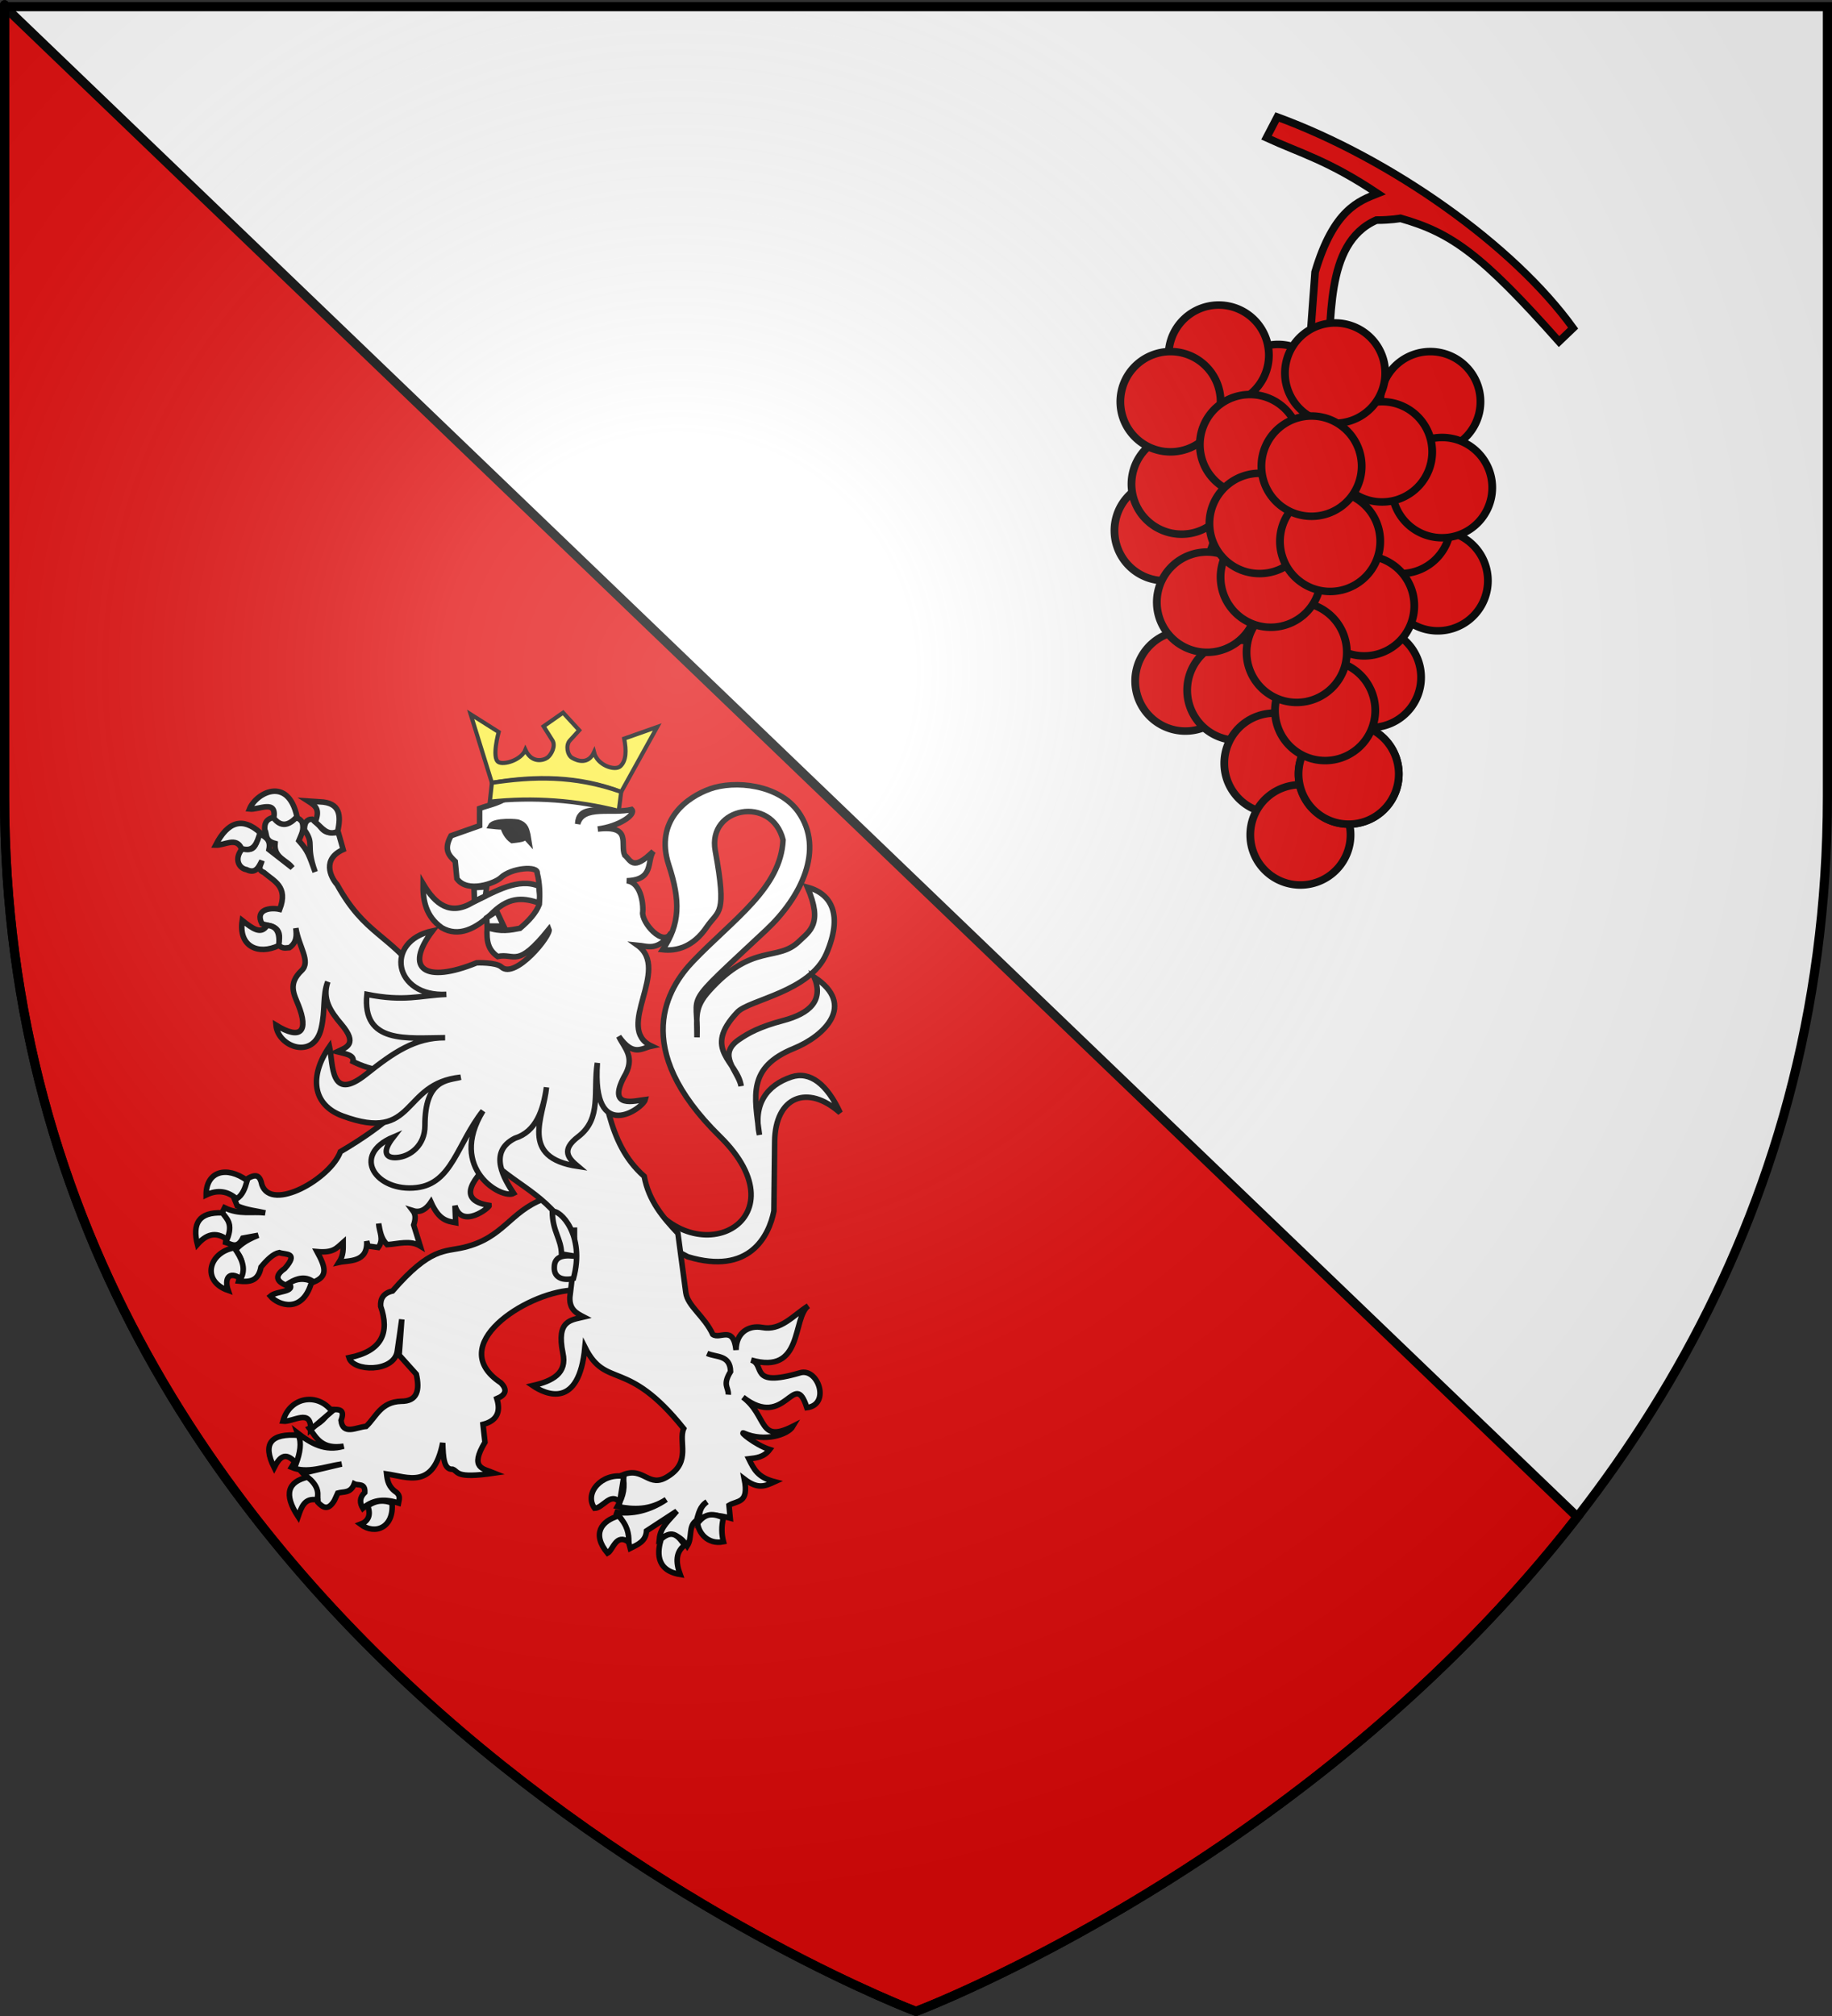 <?xml version="1.0" encoding="UTF-8" standalone="no"?>
<svg
   xmlns:dc="http://purl.org/dc/elements/1.1/"
   xmlns:cc="http://creativecommons.org/ns#"
   xmlns:rdf="http://www.w3.org/1999/02/22-rdf-syntax-ns#"
   xmlns:svg="http://www.w3.org/2000/svg"
   xmlns="http://www.w3.org/2000/svg"
   xmlns:xlink="http://www.w3.org/1999/xlink"
   xmlns:sodipodi="http://sodipodi.sourceforge.net/DTD/sodipodi-0.dtd"
   xmlns:inkscape="http://www.inkscape.org/namespaces/inkscape"
   height="660"
   width="600"
   version="1.0"
   id="svg2"
   sodipodi:version="0.32"
   inkscape:version="0.46"
   sodipodi:docname="blason_ville_fr_Montliard_(Loiret).svg"
   sodipodi:docbase="C:\Users\Augustin\Documents\heral"
   inkscape:export-filename="/Users/Augustin/Documents/temp/tyty.png"
   inkscape:export-xdpi="144"
   inkscape:export-ydpi="144"
   inkscape:output_extension="org.inkscape.output.svg.inkscape">
  <rect width="100%" height="100%" fill="#333333" stroke="none"/>
  <sodipodi:namedview
     inkscape:window-height="975"
     inkscape:window-width="1280"
     inkscape:pageshadow="2"
     inkscape:pageopacity="0.0"
     guidetolerance="10.0"
     gridtolerance="10.0"
     objecttolerance="10.0"
     borderopacity="1.0"
     bordercolor="#666666"
     pagecolor="#ffffff"
     id="base"
     showgrid="false"
     height="660px"
     inkscape:zoom="1.1590904"
     inkscape:cx="300.00013"
     inkscape:cy="330.00014"
     inkscape:window-x="-4"
     inkscape:window-y="-4"
     inkscape:current-layer="layer3"
     inkscape:object-nodes="true" />
  <desc
     id="desc4">Flag of Canton of Valais (Wallis)</desc>
  <defs
     id="defs6">
    <linearGradient
       id="linearGradient2893">
      <stop
         style="stop-color:white;stop-opacity:0.314;"
         offset="0"
         id="stop2895" />
      <stop
         id="stop2897"
         offset="0.19"
         style="stop-color:white;stop-opacity:0.251;" />
      <stop
         style="stop-color:#6b6b6b;stop-opacity:0.125;"
         offset="0.6"
         id="stop2901" />
      <stop
         style="stop-color:black;stop-opacity:0.125;"
         offset="1"
         id="stop2899" />
    </linearGradient>
    <radialGradient
       inkscape:collect="always"
       xlink:href="#linearGradient2893"
       id="radialGradient3163"
       gradientUnits="userSpaceOnUse"
       gradientTransform="matrix(1.353,0,0,1.349,-77.629,-85.747)"
       cx="221.445"
       cy="226.331"
       fx="221.445"
       fy="226.331"
       r="300" />
  </defs>
  <g
     inkscape:groupmode="layer"
     id="layer3"
     inkscape:label="Fond écu"
     style="display:inline">
    <path
       sodipodi:nodetypes="cccccc"
       d="M 300,658.5 C 300,658.5 598.5,546.18 598.5,260.728 C 598.5,-24.723 598.5,2.176 598.5,2.176 L 1.5,2.176 L 1.5,260.728 C 1.5,546.18 300,658.5 300,658.5 z"
       style="fill:#ffffff;fill-opacity:1;fill-rule:evenodd;stroke:none;stroke-width:1px;stroke-linecap:butt;stroke-linejoin:miter;stroke-opacity:1"
       id="path2855" />
    <path
       style="opacity:1;fill:#e20909;fill-opacity:1;stroke:#000000;stroke-width:3;stroke-miterlimit:4;stroke-dasharray:none;stroke-opacity:1;display:inline"
       d="M 1.5,2.187 L 516.594,496.625 C 428.224,610.242 300,658.5 300,658.5 C 300,658.5 1.5,546.17 1.5,260.719 C 1.5,-24.733 1.5,2.187 1.5,2.187 z"
       id="rect13550" />
    <g
       id="g15401"
       inkscape:label="Meubles"
       transform="translate(456.375,319.674)" />
  </g>
  <g
     inkscape:groupmode="layer"
     id="layer4"
     inkscape:label="Meubles">
    <g
       style="display:inline"
       id="g16648"
       inkscape:label="Meubles"
       transform="translate(-1.49,-14.236)">
      <g
         style="display:inline"
         id="g15078"
         transform="translate(-16,-16)">
        <path
           sodipodi:nodetypes="csscsscsssscsscsscsscscscscccc"
           id="path3098"
           d="M 227.797,420.234 C 244.107,448.84 281.459,429.985 253.242,402.273 C 223.643,373.204 236.259,353.49 244.51,344.897 C 257.768,331.091 273.181,321.039 273.947,305.233 C 270.323,290.532 249.123,294.363 251.745,308.725 C 255.663,330.188 252.804,328.056 249.001,333.671 C 244.497,340.322 239.055,341.66 234.532,341.155 C 240.254,332.724 240.359,325.148 236.528,313.465 C 231.653,298.602 242.908,291.056 249.999,288.519 C 258.148,285.603 272.557,287.007 278.936,296.003 C 287.709,308.375 279.674,324.171 268.459,334.669 C 239.858,361.441 246.376,354.079 245.758,369.843 C 245.788,363.103 244.75,360.19 249.749,354.626 C 264.008,338.753 272.093,345.295 279.185,338.411 C 282.653,335.045 287.095,332.683 281.929,320.699 C 290.03,322.862 293.516,329.952 288.166,342.402 C 282.733,355.046 262.899,357.468 258.979,361.611 C 247.249,374.007 259.06,377.603 260.226,385.808 C 259.234,380.736 252.165,375.628 259.478,370.591 C 262.548,368.477 266.249,366.399 273.947,364.355 C 282.799,362.004 287.268,357.765 284.174,350.136 C 298.064,359.234 287.443,369.421 277.48,373.481 C 262.25,379.688 264.553,388.922 266.213,401.774 C 264.082,391.705 268.642,385.506 276.691,382.815 C 282.747,380.79 288.358,385.173 292.656,394.539 C 281.965,385.032 271.365,389.195 271.203,404.019 L 270.953,426.72 C 269.311,434.953 262.889,447.767 242.764,441.687 L 220.063,429.713 L 227.797,420.234 z"
           style="fill:#ffffff;fill-opacity:1;stroke:#000000;stroke-width:1.815;stroke-miterlimit:4;stroke-dasharray:none;stroke-opacity:1" />
        <path
           style="fill:#ffffff;fill-opacity:1;stroke:#000000;stroke-width:1.815;stroke-miterlimit:4;stroke-dasharray:none;stroke-opacity:1"
           d="M 156.044,319.529 C 155.944,325.106 156.994,330.273 162.188,333.96 C 167.633,337.112 173.317,334.475 178.905,328.959 C 184.811,323.286 189.531,324.426 194.017,325.832 C 194.756,323.209 193.849,322.143 194.05,320.386 C 187.344,317.492 179.833,321.984 172.4,325.631 C 164.958,330.147 160.081,326.363 156.044,319.529 z"
           id="path4241"
           sodipodi:nodetypes="ccccccc" />
        <path
           sodipodi:nodetypes="cscccsccccccccccccccccccccccccccccccccc"
           id="path4249"
           d="M 195.35,422.826 C 184.386,427.032 182.451,435.471 169.403,438.61 C 163.091,440.128 158.497,438.509 146.051,452.88 C 142.916,453.619 142.045,455.49 142.159,457.853 C 145.156,466.513 142.633,472.576 131.781,474.718 C 133.157,479.304 146.357,479.583 147.565,472.772 C 147.754,471.708 149.078,462.178 149.078,462.178 L 148.214,473.854 L 153.835,480.124 C 155.015,485.385 154.183,489.01 148.862,488.989 C 142.204,489.205 140.735,494.033 137.403,497.205 C 134.204,497.477 129.766,500.226 129.186,495.259 C 130.902,490.719 127.368,491.955 125.294,491.584 C 124.676,494.336 122.275,496.323 118.808,497.854 C 121.174,501.066 122.971,504.8 130.051,503.692 C 124.009,505.491 119.347,502.804 114.916,499.368 C 116.411,503.592 115.119,507.197 112.97,510.611 C 118.132,512.775 123.871,510.322 129.402,509.53 L 116.645,512.557 C 118.836,515.017 121.728,516.543 121.618,522.071 C 123.27,523.814 124.971,524.908 127.024,521.422 L 128.105,519.044 C 130.034,518.48 132.328,519.193 133.511,516.017 C 134.822,516.676 137.116,515.617 136.97,518.827 C 135.159,520.557 135.287,522.287 136.321,524.017 C 139.979,520.862 143.934,520.98 147.997,522.287 C 148.207,521.134 148.699,519.981 147.349,518.827 C 144.715,517.068 144.338,514.933 144.105,512.773 C 151.02,513.756 159.458,517.957 162.484,502.611 C 162.63,507.422 162.838,511.419 165.754,511.244 C 167.792,512.042 166.412,514.397 179.36,512.494 C 175.734,511.012 171.18,511 176.322,502.395 L 175.674,496.557 C 180.009,495.439 181.644,492.701 180.214,488.124 C 183.067,486.932 183.843,485.279 181.512,482.935 C 163.011,470.666 189.646,453.636 204.431,452.664 L 215.242,445.745 L 208.323,422.177 L 195.35,422.826 z"
           style="fill:#ffffff;fill-opacity:1;stroke:#000000;stroke-width:1.815;stroke-miterlimit:4;stroke-dasharray:none;stroke-opacity:1" />
        <path
           sodipodi:nodetypes="cccccccccccccccsscscsccccccccccccccccccccccccccccccccccccccccccccccccccccccccccccccccscccscccccscccccccccccccccccc"
           id="path4245"
           d="M 107.114,297.82 C 104.402,298.449 104.094,300.105 104.202,301.942 C 105.028,303.266 104.027,305.43 107.567,306.366 C 107.149,311.167 111.423,311.74 113.22,314.326 L 105.582,308.37 C 106.312,304.837 104.101,304.241 102.519,303.02 C 101.27,305.366 101.632,309.664 97.018,307.897 C 93.943,311.291 95.732,314.542 98.228,314.931 C 101.273,316.416 102.206,314.108 103.276,312.038 C 103.003,313.38 101.546,314.89 103.9,315.857 C 107.175,318.726 112.004,320.434 109.099,327.938 C 106.029,327.222 100.895,327.967 103.276,332.665 C 105.672,333.539 110.383,333.008 108.626,339.547 C 110.147,341.042 111.155,340.505 112.294,340.473 C 114.755,338.739 114.649,336.424 114.374,334.083 C 115.408,340.323 119.365,345.031 116.283,347.96 C 111.703,352.312 113.777,355.692 115.206,359.285 C 118.605,367.837 116.058,370.884 107.87,365.845 C 108.509,372.977 120.225,377.359 122.692,366.923 C 124.096,360.988 123.075,356.119 124.848,351.628 C 122.93,357.26 125.739,361.373 129.272,365.543 C 134.822,372.093 130.92,373.137 127.892,374.561 C 130.434,375.226 133.653,375.558 133.091,377.775 C 136.236,379.313 139.221,380.207 142.11,380.719 L 147.142,394.265 C 142.608,398.521 136.493,402.866 128.969,407.288 C 125.751,416.121 106.404,427.072 103.276,418.14 C 102.644,415.237 101.593,414 97.774,416.608 C 97.404,418.558 98.079,420.401 94.257,422.734 L 95.184,425.022 C 98.58,426.462 101.319,426.592 104.353,427.309 C 99.927,426.785 95.84,428.001 91.043,425.627 L 89.985,427.763 C 94.506,430.821 91.673,433.894 91.365,436.952 C 93.25,437.508 95.132,439.247 97.018,435.571 L 102.066,434.645 C 97.265,436.557 96.082,438.02 94.409,439.542 C 98.167,443.185 96.583,446.387 95.638,449.638 C 98.948,449.982 102.067,449.909 102.973,445.043 C 104.961,442.662 106.96,440.678 108.948,440.317 C 111.008,441.073 115.441,440.14 110.781,445.497 C 107.154,448.031 108.219,449.701 111.084,451.018 C 114.142,448.883 117.196,447.629 120.254,449.94 C 124.833,448.08 124.238,445.32 121.331,439.995 C 126.71,440.462 127.683,438.874 129.877,436.952 C 129.872,439.029 130.089,441.042 128.516,443.512 C 131.568,442.81 138.037,443.698 137.59,436.555 L 137.988,438.162 L 141.353,438.634 C 143.385,436.035 141.647,433.425 141.504,430.826 C 141.948,433.238 142.245,435.69 144.264,437.708 C 147.947,437.475 151.808,436.153 155.117,438.162 L 152.98,431.28 C 153.729,429.079 153.53,427.655 152.715,426.591 C 154.489,427.164 156.598,426.859 158.633,423.793 C 161.334,429.833 164.024,430.022 166.725,430.523 L 166.498,424.965 C 168.748,432.785 177.892,425.507 177.747,424.87 C 166.15,423.067 173.511,415.214 178.541,410.445 C 187.688,419.121 198.587,422.172 205.615,436.989 C 205.469,442.794 204.922,448.8 204.122,454.931 C 203.952,458.967 206.316,460.174 208.678,461.397 C 204.471,462.403 199.637,462.444 201.834,473.195 C 203.323,479.824 198.463,482.375 191.946,483.858 C 196.249,486.785 207.131,491.716 209.056,471.285 C 216.032,485.206 222.697,474.512 241.405,497.924 C 239.567,502.174 243.997,508.769 236.3,513.541 C 229.87,517.768 228.402,510.2 221.459,513.087 C 222.246,517.022 221.809,519.781 219.719,523.429 C 225.047,524.523 230.367,524.624 235.695,521.141 C 230.462,524.688 224.534,526.2 218.85,525.225 C 222.015,527.172 222.79,533.112 223.898,537.136 C 226.336,535.896 229.016,534.892 229.229,531.426 L 239.136,524.96 C 236.887,527.757 233.815,529.966 233.426,534.092 C 237.385,531.555 240.255,532.937 242.558,536.361 C 244.396,533.5 242.741,529.842 245.602,528.004 C 246.293,525.749 246.679,523.344 249.024,521.916 C 246.33,523.946 246.657,525.975 246.368,528.004 C 248.648,525.612 252.941,526.209 256.643,527.229 L 256.246,523.051 C 258.941,521.384 262.866,522.571 261.256,514.448 C 265.725,517.873 268.03,516.783 271.201,515.337 C 265.651,513.899 264.398,511.246 262.731,507.831 C 265.196,507.542 267.671,507.321 269.575,504.787 C 264.793,503.259 259.196,498.568 261.2,499.456 C 267.78,502.37 275.543,500.002 277.194,497.168 C 265.76,502.966 268.951,493.775 260.821,487.658 C 274.888,498.644 277.539,477.911 281.751,491.08 C 289.589,490.089 285.404,477.932 279.539,479.661 C 262.475,484.691 268.405,476.95 263.487,475.483 C 280.69,480.45 276.885,461.855 282.204,457.748 C 277.109,460.993 273.227,466 267.06,464.819 C 262.882,464.058 258.61,466.289 258.553,472.193 C 257.645,463.96 253.365,468.844 250.934,467.107 C 248.233,461.157 242.694,457.858 242.104,453.4 C 241.363,447.797 240.499,441.307 239.514,434.002 C 234.606,428.811 229.979,423.368 228.473,415.342 C 215.698,404.087 216.444,387.43 211.344,373.105 L 155.344,350.172 C 144.945,335.908 137.028,336.381 127.892,319.827 C 125.605,317.261 123.015,311.418 129.877,308.37 L 128.364,303.02 C 126.171,302.23 123.978,304.131 121.785,299.806 L 119.648,298.425 C 118.05,298.423 117.159,299.499 117.191,301.942 C 120.711,306.864 117.424,306.558 120.707,315.706 C 118.691,310.151 118.397,308.873 115.357,305.459 C 116.081,303.604 117.249,301.957 116.434,299.333 C 115.139,297.566 114.455,298.285 113.523,297.972 C 110.275,301.519 108.789,299.384 107.114,297.82 z M 205.634,432.093 C 205.655,433.309 205.653,434.544 205.634,435.779 L 205.634,432.093 z"
           style="fill:#ffffff;fill-opacity:1;stroke:#000000;stroke-width:1.815;stroke-miterlimit:4;stroke-dasharray:none;stroke-opacity:1" />
        <path
           sodipodi:nodetypes="cccccc"
           id="path4257"
           d="M 198.377,426.904 C 198.45,433.461 201.261,435.6 201.404,440.772 L 206.888,441.666 C 202.386,440.9 199.06,441.299 199.025,445.096 C 198.854,448.686 202.054,449.568 205.296,448.772 C 209.252,434.51 200.83,426.067 198.377,426.904 z"
           style="fill:#ffffff;fill-opacity:1;stroke:#000000;stroke-width:1.815;stroke-miterlimit:4;stroke-dasharray:none;stroke-opacity:1" />
        <path
           sodipodi:nodetypes="ccc"
           id="path4247"
           d="M 249.08,473.313 C 252.086,474.644 256.635,473.732 256.756,479.259 C 253.98,483.801 256.183,484.359 255.999,486.827"
           style="fill:#ffffff;fill-opacity:1;stroke:#000000;stroke-width:1.815;stroke-miterlimit:4;stroke-dasharray:none;stroke-opacity:1" />
        <g
           transform="matrix(0.605,0,0,0.605,1275.803,235.638)"
           id="g4293"
           style="fill:#ffffff">
          <path
             style="opacity:1;fill:#ffffff;fill-opacity:1;stroke:#000000;stroke-width:3;stroke-miterlimit:4;stroke-dasharray:none;stroke-opacity:1"
             d="M -1928.962,172.153 C -1940.08,177.463 -1950.878,172.646 -1948.715,158.573 C -1943.431,162.734 -1938.51,166.601 -1935.341,161.247 C -1930.765,161.454 -1928.064,164.283 -1928.962,172.153 z"
             id="path4261"
             sodipodi:nodetypes="cccc" />
          <path
             style="opacity:1;fill:#ffffff;fill-opacity:1;stroke:#000000;stroke-width:3;stroke-miterlimit:4;stroke-dasharray:none;stroke-opacity:1"
             d="M -1949.126,119.685 C -1951.972,113.159 -1958.327,118.037 -1963.118,117.833 C -1956.471,104.825 -1948.435,102.653 -1939.044,111.043 C -1940.68,116.338 -1942.152,121.864 -1949.126,119.685 z"
             id="path4263"
             sodipodi:nodetypes="cccc" />
          <path
             style="opacity:1;fill:#ffffff;fill-opacity:1;stroke:#000000;stroke-width:3;stroke-miterlimit:4;stroke-dasharray:none;stroke-opacity:1"
             d="M -1944.806,98.286 C -1939.655,98.845 -1929.917,92.85 -1931.637,103.224 C -1927.741,108.124 -1923.531,107.373 -1919.086,102.401 C -1923.962,80.077 -1941.339,89.638 -1944.806,98.286 z"
             id="path4265"
             sodipodi:nodetypes="cccc" />
          <path
             style="opacity:1;fill:#ffffff;fill-opacity:1;stroke:#000000;stroke-width:3;stroke-miterlimit:4;stroke-dasharray:none;stroke-opacity:1"
             d="M -1909.21,105.282 C -1906.354,98.192 -1909.289,96.426 -1913.119,93.965 L -1906.741,94.377 C -1895.586,94.769 -1895.189,101.886 -1897.07,110.426 C -1902.719,113.118 -1905.614,108.236 -1909.21,105.282 z"
             id="path4267"
             sodipodi:nodetypes="ccccc" />
        </g>
        <g
           transform="matrix(0.605,0,0,0.605,1275.803,235.638)"
           id="g4299"
           style="fill:#ffffff">
          <path
             style="opacity:1;fill:#ffffff;fill-opacity:1;stroke:#000000;stroke-width:3;stroke-miterlimit:4;stroke-dasharray:none;stroke-opacity:1"
             d="M -1951.801,309.186 C -1956.509,305.122 -1961.909,304.063 -1968.262,307.128 C -1968.307,294.353 -1957.304,291.116 -1946.04,299.31 C -1947.176,303.387 -1948.506,307.269 -1951.801,309.186 z"
             id="path4269"
             sodipodi:nodetypes="cccc" />
          <path
             style="opacity:1;fill:#ffffff;fill-opacity:1;stroke:#000000;stroke-width:3;stroke-miterlimit:4;stroke-dasharray:none;stroke-opacity:1"
             d="M -1972.994,333.877 C -1975.744,322.915 -1972.553,316.255 -1959.414,316.799 C -1957.052,320.201 -1953.549,322.565 -1956.945,331.202 C -1963.211,326.598 -1968.37,328.632 -1972.994,333.877 z"
             id="path4271"
             sodipodi:nodetypes="cccc" />
          <path
             style="opacity:1;fill:#ffffff;fill-opacity:1;stroke:#000000;stroke-width:3;stroke-miterlimit:4;stroke-dasharray:none;stroke-opacity:1"
             d="M -1953.036,335.729 C -1949.058,341.284 -1946.447,346.839 -1949.538,352.395 C -1955.974,347.974 -1958.514,352.444 -1956.328,358.773 C -1971.177,353.667 -1966.7,338.024 -1953.036,335.729 z"
             id="path4273"
             sodipodi:nodetypes="cccc" />
          <path
             style="opacity:1;fill:#ffffff;fill-opacity:1;stroke:#000000;stroke-width:3;stroke-miterlimit:4;stroke-dasharray:none;stroke-opacity:1"
             d="M -1923.407,354.864 C -1918.987,352.084 -1914.934,352.237 -1911.062,353.835 C -1915.871,371.74 -1929.326,366.783 -1933.489,361.86 C -1929.995,358.809 -1919.411,359.912 -1923.407,354.864 z"
             id="path4275"
             sodipodi:nodetypes="cccc" />
        </g>
        <g
           transform="matrix(0.605,0,0,0.605,1275.803,235.638)"
           id="g4305"
           style="fill:#ffffff">
          <path
             style="opacity:1;fill:#ffffff;fill-opacity:1;stroke:#000000;stroke-width:3;stroke-miterlimit:4;stroke-dasharray:none;stroke-opacity:1"
             d="M -1900.157,424.204 C -1907.679,414.062 -1922.879,416.039 -1926.699,429.553 C -1921.216,430.15 -1911.316,422.28 -1911.679,434.08 L -1900.157,424.204 z"
             id="path4277"
             sodipodi:nodetypes="cccc" />
          <path
             style="opacity:1;fill:#ffffff;fill-opacity:1;stroke:#000000;stroke-width:3;stroke-miterlimit:4;stroke-dasharray:none;stroke-opacity:1"
             d="M -1919.498,452.392 C -1925.513,445.335 -1928.661,449.271 -1931.431,454.656 C -1938.017,441.509 -1933.073,436.049 -1918.263,437.166 C -1916.496,441.308 -1917.439,446.611 -1919.498,452.392 z"
             id="path4279"
             sodipodi:nodetypes="cccc" />
          <path
             style="opacity:1;fill:#ffffff;fill-opacity:1;stroke:#000000;stroke-width:3;stroke-miterlimit:4;stroke-dasharray:none;stroke-opacity:1"
             d="M -1913.325,459.799 C -1923.855,462.265 -1926.582,468.862 -1918.469,481.198 C -1916.71,476.045 -1914.964,470.873 -1908.387,472.145 C -1906.935,468.03 -1908.197,463.915 -1913.325,459.799 z"
             id="path4281"
             sodipodi:nodetypes="cccc" />
          <path
             style="opacity:1;fill:#ffffff;fill-opacity:1;stroke:#000000;stroke-width:3;stroke-miterlimit:4;stroke-dasharray:none;stroke-opacity:1"
             d="M -1880.815,475.437 C -1878.755,480.686 -1880.888,483.922 -1884.725,485.313 C -1876.76,491.336 -1866.422,487.04 -1867.647,473.791 C -1871.804,472.248 -1876.112,472.065 -1880.815,475.437 z"
             id="path4283"
             sodipodi:nodetypes="cccc" />
        </g>
        <g
           transform="matrix(0.605,0,0,0.605,1275.803,235.638)"
           id="g4311"
           style="fill:#ffffff">
          <path
             style="opacity:1;fill:#ffffff;fill-opacity:1;stroke:#000000;stroke-width:3;stroke-miterlimit:4;stroke-dasharray:none;stroke-opacity:1"
             d="M -1742.136,459.388 L -1744.399,473.379 C -1749.301,467.728 -1753.4,476.522 -1757.979,476.671 C -1763.903,468.379 -1754.082,457.496 -1742.136,459.388 z"
             id="path4285"
             sodipodi:nodetypes="cccc" />
          <path
             style="opacity:1;fill:#ffffff;fill-opacity:1;stroke:#000000;stroke-width:3;stroke-miterlimit:4;stroke-dasharray:none;stroke-opacity:1"
             d="M -1739.461,494.984 C -1739.376,490.467 -1740.209,485.847 -1745.016,480.787 C -1754.13,483.471 -1759.711,490.413 -1750.983,500.951 C -1747.956,499.344 -1746.435,489.924 -1739.461,494.984 z"
             id="path4287"
             sodipodi:nodetypes="cccc" />
          <path
             style="opacity:1;fill:#ffffff;fill-opacity:1;stroke:#000000;stroke-width:3;stroke-miterlimit:4;stroke-dasharray:none;stroke-opacity:1"
             d="M -1721.972,493.338 C -1715.578,487.653 -1712.396,492.139 -1709.215,496.63 C -1714.001,500.275 -1714.179,505.64 -1711.684,512.473 C -1725.511,510.179 -1723.799,499.4 -1721.972,493.338 z"
             id="path4289"
             sodipodi:nodetypes="cccc" />
          <path
             style="opacity:1;fill:#ffffff;fill-opacity:1;stroke:#000000;stroke-width:3;stroke-miterlimit:4;stroke-dasharray:none;stroke-opacity:1"
             d="M -1688.228,481.815 C -1689.384,486.425 -1689.265,490.716 -1688.228,494.778 C -1697.121,496.498 -1701.851,489.437 -1702.219,484.696 C -1698.512,480.2 -1695.226,478.633 -1688.228,481.815 z"
             id="path4291"
             sodipodi:nodetypes="cccc" />
        </g>
        <g
           transform="matrix(0.605,0,0,0.605,1275.803,235.638)"
           id="g4317"
           style="fill:#ffffff">
          <path
             id="path4235"
             d="M -1807.179,161.62 L -1810.958,153.59 L -1816.389,157.133 L -1816.153,161.62 L -1807.179,161.62 z"
             style="opacity:1;fill:#ffffff;fill-opacity:1;stroke:#000000;stroke-width:3;stroke-miterlimit:4;stroke-dasharray:none;stroke-opacity:1" />
          <path
             style="opacity:1;fill:#ffffff;fill-opacity:1;stroke:#000000;stroke-width:3;stroke-miterlimit:4;stroke-dasharray:none;stroke-opacity:1"
             d="M -1823.238,140.837 L -1816.389,140.365 L -1817.098,145.324 L -1823.002,148.158 L -1823.238,140.837 z"
             id="path4239" />
          <path
             style="opacity:1;fill:#ffffff;fill-opacity:1;stroke:#000000;stroke-width:3;stroke-miterlimit:4;stroke-dasharray:none;stroke-opacity:1"
             d="M -1789.041,133.008 C -1788.388,128.821 -1803.173,130.039 -1808.846,135.512 C -1811.694,138.26 -1826.815,144.049 -1832.521,135.967 L -1833.431,126.634 C -1836.665,123.512 -1839.944,120.426 -1835.707,112.748 L -1820.228,107.284 L -1820.228,97.951 C -1814.655,95.874 -1808.189,95.056 -1803.155,90.211 C -1799.038,86.907 -1793.383,85.399 -1785.626,86.341 C -1775.213,88.475 -1757.901,85.673 -1752.743,97.402 C -1757.665,100.145 -1766.676,96.869 -1767.131,106.314 C -1764.3,95.934 -1748.376,101.1 -1737.913,98.539 C -1735.267,101.193 -1744.969,107.765 -1756.26,109.106 C -1737.574,106.906 -1744.298,117.473 -1741.691,123.219 C -1738.46,125.843 -1737.464,132.299 -1726.211,121.171 C -1729.83,126.536 -1725.594,136.601 -1740.553,137.106 C -1731.938,138.063 -1731.588,152.215 -1731.903,153.951 C -1732.887,159.383 -1720.661,173.581 -1716.423,165.106 C -1723.857,175.537 -1729.158,172.458 -1734.862,171.935 C -1716.34,185.111 -1747.678,216.817 -1727.122,226.569 C -1732.635,227.72 -1736.982,232.472 -1744.878,221.333 C -1741.885,227.714 -1735.5,232.498 -1742.147,243.415 C -1751.103,260.663 -1736.144,256.134 -1730.537,255.48 C -1731.729,260.247 -1759.62,280.167 -1756.488,235.675 C -1758.862,251.305 -1753.992,265.661 -1766.732,275.512 C -1776.457,282.83 -1772.123,287.335 -1766.959,291.675 C -1799.069,286.901 -1785.501,264.835 -1784.033,248.878 C -1785.761,261.323 -1789.624,272.84 -1801.106,276.423 C -1816.115,284.027 -1806.476,299.038 -1801.789,306.244 C -1807.948,309.695 -1837.6,293.052 -1818.407,261.626 C -1832.501,279.536 -1835.065,300.867 -1854.3,303.149 C -1876.102,305.736 -1890.287,285.635 -1866.895,275.74 C -1873.391,284.026 -1870.883,287.221 -1865.301,286.894 C -1857.758,286.452 -1849.803,280.216 -1849.821,269.593 C -1849.866,244.192 -1837.394,245.274 -1830.472,243.415 C -1863.102,246.757 -1854.274,279.213 -1894.439,264.358 C -1910.948,258.252 -1912.497,242.677 -1901.496,226.797 C -1899.44,236.405 -1901.247,257.377 -1881.691,241.821 C -1866.809,229.983 -1855.166,221.942 -1838.895,222.016 C -1859.272,222.11 -1883.975,225.616 -1881.236,198.569 C -1860.728,202.654 -1852.67,199.159 -1838.212,198.569 C -1866.688,200.132 -1872.023,169.814 -1845.724,164.195 C -1861.398,184.927 -1849.626,192.861 -1821.821,181.496 C -1821.821,181.496 -1811.318,181.083 -1808.39,183.772 C -1800.959,190.6 -1781.227,166.483 -1782.667,163.285 C -1800.07,184.961 -1801.098,176.049 -1810.439,178.081 C -1815.552,174.537 -1816.608,170.075 -1816.13,162.374 C -1808.601,164.941 -1803.544,163.8 -1798.374,162.829 C -1793.592,158.762 -1789.663,154.525 -1787.903,149.854 C -1787.514,144.238 -1787.617,138.623 -1789.041,133.008 z"
             id="path4227"
             sodipodi:nodetypes="csccccccccccccccscccccccccccccscsscscscccccscccccc" />
        </g>
        <path
           id="path4237"
           style="fill:#000000;stroke:#000000;stroke-width:1.815"
           d="M 178.241,300.647 C 179.27,298.681 187.377,299.207 187.316,299.497 C 189.736,300.284 189.918,301.954 190.341,303.527 L 190.644,305.396 L 189.615,304.247 C 188.768,305.057 187.558,305.082 186.469,305.251 L 185.199,305.396 C 183.565,304.241 182.779,302.625 182.174,300.937 C 180.419,300.937 179.451,300.768 178.241,300.647 L 178.241,300.647 z" />
        <g
           id="g7974"
           transform="matrix(0.45,0,0,0.45,-202.534,329.18)"
           style="fill:#fcef3c">
          <path
             style="fill:#fcef3c;fill-opacity:1;stroke:#000000;stroke-width:2.982"
             id="path3727"
             d="M 831.488,-144.652 L 846.949,-94.809 C 878.825,-100.271 910.32,-99.99 941.047,-88.184 L 967.242,-135.434 L 943.218,-126.962 C 944.905,-118.44 944.85,-110.787 940.325,-106.773 C 936.507,-103.387 923.623,-107.438 921.265,-117.038 C 917.256,-108.302 909.647,-110.371 905.272,-113.008 C 901.754,-115.13 900.623,-122.22 903.639,-125.526 L 910.507,-133.051 L 898.754,-145.844 L 884.564,-135.918 L 891.013,-125.663 C 893.542,-121.641 890.239,-115.323 887.432,-113.199 C 884.505,-110.985 875.874,-108.783 871.33,-118.813 C 868.352,-111.371 855.494,-107.482 851.629,-109.961 C 846.713,-113.115 851.888,-131.763 851.888,-131.763 L 831.488,-144.652 z" />
          <path
             sodipodi:nodetypes="ccccc"
             id="path7972"
             d="M 846.949,-94.809 L 845.435,-81.093 C 877.354,-84.599 908.606,-82.106 939.28,-74.406 L 941.047,-88.184 C 906.229,-100.467 876.367,-99.175 846.949,-94.809 z"
             style="opacity:1;fill:#fcef3c;fill-opacity:1;stroke:#000000;stroke-width:3;stroke-miterlimit:4;stroke-dasharray:none;stroke-opacity:1" />
        </g>
      </g>
      <g
         style="display:inline"
         id="g14669"
         transform="translate(-700,0)">
        <path
           transform="matrix(-0.86,0,0,0.829,1762.431,-293.631)"
           sodipodi:open="true"
           sodipodi:end="8.1662395"
           sodipodi:start="1.884771"
           d="M 783.942,599.635 A 19.092,19.799 0 1 1 783.973,599.646"
           sodipodi:ry="19.79899"
           sodipodi:rx="19.091883"
           sodipodi:cy="580.80402"
           sodipodi:cx="789.83826"
           id="path8161"
           style="fill:#e20909;fill-opacity:1;fill-rule:evenodd;stroke:#000000;stroke-width:2.962;stroke-linecap:round;stroke-linejoin:round;stroke-miterlimit:4;stroke-dasharray:none;stroke-dashoffset:0;stroke-opacity:1"
           sodipodi:type="arc" />
        <path
           transform="matrix(-0.86,0,0,0.829,1768.006,-308.866)"
           sodipodi:open="true"
           sodipodi:end="8.1662395"
           sodipodi:start="1.884771"
           d="M 783.942,599.635 A 19.092,19.799 0 1 1 783.973,599.646"
           sodipodi:ry="19.79899"
           sodipodi:rx="19.091883"
           sodipodi:cy="580.80402"
           sodipodi:cx="789.83826"
           id="path8163"
           style="fill:#e20909;fill-opacity:1;fill-rule:evenodd;stroke:#000000;stroke-width:2.962;stroke-linecap:round;stroke-linejoin:round;stroke-miterlimit:4;stroke-dasharray:none;stroke-dashoffset:0;stroke-opacity:1"
           sodipodi:type="arc" />
        <path
           transform="matrix(-0.86,0,0,0.829,1799.614,-338.164)"
           sodipodi:open="true"
           sodipodi:end="8.1662395"
           sodipodi:start="1.884771"
           d="M 783.942,599.635 A 19.092,19.799 0 1 1 783.973,599.646"
           sodipodi:ry="19.79899"
           sodipodi:rx="19.091883"
           sodipodi:cy="580.80402"
           sodipodi:cx="789.83826"
           id="path8165"
           style="fill:#e20909;fill-opacity:1;fill-rule:evenodd;stroke:#000000;stroke-width:2.962;stroke-linecap:round;stroke-linejoin:round;stroke-miterlimit:4;stroke-dasharray:none;stroke-dashoffset:0;stroke-opacity:1"
           sodipodi:type="arc" />
        <path
           transform="matrix(-0.86,0,0,0.829,1849.457,-335.82)"
           sodipodi:open="true"
           sodipodi:end="8.1662395"
           sodipodi:start="1.884771"
           d="M 783.942,599.635 A 19.092,19.799 0 1 1 783.973,599.646"
           sodipodi:ry="19.79899"
           sodipodi:rx="19.091883"
           sodipodi:cy="580.80402"
           sodipodi:cx="789.83826"
           id="path8167"
           style="fill:#e20909;fill-opacity:1;fill-rule:evenodd;stroke:#000000;stroke-width:2.962;stroke-linecap:round;stroke-linejoin:round;stroke-miterlimit:4;stroke-dasharray:none;stroke-dashoffset:0;stroke-opacity:1"
           sodipodi:type="arc" />
        <path
           transform="matrix(-0.86,0,0,0.829,1780.163,-351.055)"
           sodipodi:open="true"
           sodipodi:end="8.1662395"
           sodipodi:start="1.884771"
           d="M 783.942,599.635 A 19.092,19.799 0 1 1 783.973,599.646"
           sodipodi:ry="19.79899"
           sodipodi:rx="19.091883"
           sodipodi:cy="580.80402"
           sodipodi:cx="789.83826"
           id="path8169"
           style="fill:#e20909;fill-opacity:1;fill-rule:evenodd;stroke:#000000;stroke-width:2.962;stroke-linecap:round;stroke-linejoin:round;stroke-miterlimit:4;stroke-dasharray:none;stroke-dashoffset:0;stroke-opacity:1"
           sodipodi:type="arc" />
        <path
           transform="matrix(-0.86,0,0,0.829,1764.359,-335.82)"
           sodipodi:open="true"
           sodipodi:end="8.1662395"
           sodipodi:start="1.884771"
           d="M 783.942,599.635 A 19.092,19.799 0 1 1 783.973,599.646"
           sodipodi:ry="19.79899"
           sodipodi:rx="19.091883"
           sodipodi:cy="580.80402"
           sodipodi:cx="789.83826"
           id="path8171"
           style="fill:#e20909;fill-opacity:1;fill-rule:evenodd;stroke:#000000;stroke-width:2.962;stroke-linecap:round;stroke-linejoin:round;stroke-miterlimit:4;stroke-dasharray:none;stroke-dashoffset:0;stroke-opacity:1"
           sodipodi:type="arc" />
        <path
           transform="matrix(-0.86,0,0,0.829,1851.888,-277.223)"
           sodipodi:open="true"
           sodipodi:end="8.1662395"
           sodipodi:start="1.884771"
           d="M 783.942,599.635 A 19.092,19.799 0 1 1 783.973,599.646"
           sodipodi:ry="19.79899"
           sodipodi:rx="19.091883"
           sodipodi:cy="580.80402"
           sodipodi:cx="789.83826"
           id="path8173"
           style="fill:#e20909;fill-opacity:1;fill-rule:evenodd;stroke:#000000;stroke-width:2.962;stroke-linecap:round;stroke-linejoin:round;stroke-miterlimit:4;stroke-dasharray:none;stroke-dashoffset:0;stroke-opacity:1"
           sodipodi:type="arc" />
        <path
           transform="matrix(-0.86,0,0,0.829,1839.731,-295.974)"
           sodipodi:open="true"
           sodipodi:end="8.1662395"
           sodipodi:start="1.884771"
           d="M 783.942,599.635 A 19.092,19.799 0 1 1 783.973,599.646"
           sodipodi:ry="19.79899"
           sodipodi:rx="19.091883"
           sodipodi:cy="580.80402"
           sodipodi:cx="789.83826"
           id="path8175"
           style="fill:#e20909;fill-opacity:1;fill-rule:evenodd;stroke:#000000;stroke-width:2.962;stroke-linecap:round;stroke-linejoin:round;stroke-miterlimit:4;stroke-dasharray:none;stroke-dashoffset:0;stroke-opacity:1"
           sodipodi:type="arc" />
        <path
           transform="matrix(-0.86,0,0,0.829,1853.312,-307.694)"
           sodipodi:open="true"
           sodipodi:end="8.1662395"
           sodipodi:start="1.884771"
           d="M 783.942,599.635 A 19.092,19.799 0 1 1 783.973,599.646"
           sodipodi:ry="19.79899"
           sodipodi:rx="19.091883"
           sodipodi:cy="580.80402"
           sodipodi:cx="789.83826"
           id="path8177"
           style="fill:#e20909;fill-opacity:1;fill-rule:evenodd;stroke:#000000;stroke-width:2.962;stroke-linecap:round;stroke-linejoin:round;stroke-miterlimit:4;stroke-dasharray:none;stroke-dashoffset:0;stroke-opacity:1"
           sodipodi:type="arc" />
        <path
           sodipodi:nodetypes="ccccccccccc"
           id="path8179"
           d="M 1152.261,86.3 C 1157.124,86.3 1160.163,85.714 1160.163,85.714 C 1176.918,90.466 1186.76,97.575 1212.09,126.057 L 1216.7,121.65 C 1197.109,94.456 1156.953,66.17 1119.81,52.547 L 1116.28,59.328 C 1127.371,64.442 1136.299,66.634 1152.688,77.587 C 1146.61,80.01 1138.281,82.776 1132.202,103.294 L 1129.771,136.108 L 1135.849,136.108 C 1138.215,120.419 1134.716,94.029 1152.261,86.3 z"
           style="fill:#e20909;fill-opacity:1;fill-rule:evenodd;stroke:#000000;stroke-width:2.5;stroke-linecap:butt;stroke-linejoin:miter;stroke-miterlimit:4;stroke-dasharray:none;stroke-opacity:1" />
        <path
           transform="matrix(-0.86,0,0,0.829,1790.392,-321.757)"
           sodipodi:open="true"
           sodipodi:end="8.1662395"
           sodipodi:start="1.884771"
           d="M 783.942,599.635 A 19.092,19.799 0 1 1 783.973,599.646"
           sodipodi:ry="19.79899"
           sodipodi:rx="19.091883"
           sodipodi:cy="580.80402"
           sodipodi:cx="789.83826"
           id="path8181"
           style="fill:#e20909;fill-opacity:1;fill-rule:evenodd;stroke:#000000;stroke-width:2.962;stroke-linecap:round;stroke-linejoin:round;stroke-miterlimit:4;stroke-dasharray:none;stroke-dashoffset:0;stroke-opacity:1"
           sodipodi:type="arc" />
        <path
           transform="matrix(-0.86,0,0,0.829,1833.653,-319.413)"
           sodipodi:open="true"
           sodipodi:end="8.1662395"
           sodipodi:start="1.884771"
           d="M 783.942,599.635 A 19.092,19.799 0 1 1 783.973,599.646"
           sodipodi:ry="19.79899"
           sodipodi:rx="19.091883"
           sodipodi:cy="580.80402"
           sodipodi:cx="789.83826"
           id="path8183"
           style="fill:#e20909;fill-opacity:1;fill-rule:evenodd;stroke:#000000;stroke-width:2.962;stroke-linecap:round;stroke-linejoin:round;stroke-miterlimit:4;stroke-dasharray:none;stroke-dashoffset:0;stroke-opacity:1"
           sodipodi:type="arc" />
        <path
           transform="matrix(-0.86,0,0,0.829,1818.266,-345.196)"
           sodipodi:open="true"
           sodipodi:end="8.1662395"
           sodipodi:start="1.884771"
           d="M 783.942,599.635 A 19.092,19.799 0 1 1 783.973,599.646"
           sodipodi:ry="19.79899"
           sodipodi:rx="19.091883"
           sodipodi:cy="580.80402"
           sodipodi:cx="789.83826"
           id="path8185"
           style="fill:#e20909;fill-opacity:1;fill-rule:evenodd;stroke:#000000;stroke-width:2.962;stroke-linecap:round;stroke-linejoin:round;stroke-miterlimit:4;stroke-dasharray:none;stroke-dashoffset:0;stroke-opacity:1"
           sodipodi:type="arc" />
        <path
           transform="matrix(-0.86,0,0,0.829,1769.222,-244.409)"
           sodipodi:open="true"
           sodipodi:end="8.1662395"
           sodipodi:start="1.884771"
           d="M 783.942,599.635 A 19.092,19.799 0 1 1 783.973,599.646"
           sodipodi:ry="19.79899"
           sodipodi:rx="19.091883"
           sodipodi:cy="580.80402"
           sodipodi:cx="789.83826"
           id="path8187"
           style="fill:#e20909;fill-opacity:1;fill-rule:evenodd;stroke:#000000;stroke-width:2.962;stroke-linecap:round;stroke-linejoin:round;stroke-miterlimit:4;stroke-dasharray:none;stroke-dashoffset:0;stroke-opacity:1"
           sodipodi:type="arc" />
        <path
           transform="matrix(-0.86,0,0,0.829,1786.241,-241.379)"
           sodipodi:open="true"
           sodipodi:end="8.1662395"
           sodipodi:start="1.884771"
           d="M 783.942,599.635 A 19.092,19.799 0 1 1 783.973,599.646"
           sodipodi:ry="19.79899"
           sodipodi:rx="19.091883"
           sodipodi:cy="580.80402"
           sodipodi:cx="789.83826"
           id="path8189"
           style="fill:#e20909;fill-opacity:1;fill-rule:evenodd;stroke:#000000;stroke-width:2.962;stroke-linecap:round;stroke-linejoin:round;stroke-miterlimit:4;stroke-dasharray:none;stroke-dashoffset:0;stroke-opacity:1"
           sodipodi:type="arc" />
        <path
           transform="matrix(-0.86,0,0,0.829,1776.307,-270.192)"
           sodipodi:open="true"
           sodipodi:end="8.1662395"
           sodipodi:start="1.884771"
           d="M 783.942,599.635 A 19.092,19.799 0 1 1 783.973,599.646"
           sodipodi:ry="19.79899"
           sodipodi:rx="19.091883"
           sodipodi:cy="580.80402"
           sodipodi:cx="789.83826"
           id="path8191"
           style="fill:#e20909;fill-opacity:1;fill-rule:evenodd;stroke:#000000;stroke-width:2.962;stroke-linecap:round;stroke-linejoin:round;stroke-miterlimit:4;stroke-dasharray:none;stroke-dashoffset:0;stroke-opacity:1"
           sodipodi:type="arc" />
        <path
           transform="matrix(-0.86,0,0,0.829,1830.006,-245.581)"
           sodipodi:open="true"
           sodipodi:end="8.1662395"
           sodipodi:start="1.884771"
           d="M 783.942,599.635 A 19.092,19.799 0 1 1 783.973,599.646"
           sodipodi:ry="19.79899"
           sodipodi:rx="19.091883"
           sodipodi:cy="580.80402"
           sodipodi:cx="789.83826"
           id="path8193"
           style="fill:#e20909;fill-opacity:1;fill-rule:evenodd;stroke:#000000;stroke-width:2.962;stroke-linecap:round;stroke-linejoin:round;stroke-miterlimit:4;stroke-dasharray:none;stroke-dashoffset:0;stroke-opacity:1"
           sodipodi:type="arc" />
        <path
           transform="matrix(-0.86,0,0,0.829,1827.783,-269.02)"
           sodipodi:open="true"
           sodipodi:end="8.1662395"
           sodipodi:start="1.884771"
           d="M 783.942,599.635 A 19.092,19.799 0 1 1 783.973,599.646"
           sodipodi:ry="19.79899"
           sodipodi:rx="19.091883"
           sodipodi:cy="580.80402"
           sodipodi:cx="789.83826"
           id="path8195"
           style="fill:#e20909;fill-opacity:1;fill-rule:evenodd;stroke:#000000;stroke-width:2.962;stroke-linecap:round;stroke-linejoin:round;stroke-miterlimit:4;stroke-dasharray:none;stroke-dashoffset:0;stroke-opacity:1"
           sodipodi:type="arc" />
        <path
           transform="matrix(-0.86,0,0,0.829,1798.398,-217.455)"
           sodipodi:open="true"
           sodipodi:end="8.1662395"
           sodipodi:start="1.884771"
           d="M 783.942,599.635 A 19.092,19.799 0 1 1 783.973,599.646"
           sodipodi:ry="19.79899"
           sodipodi:rx="19.091883"
           sodipodi:cy="580.80402"
           sodipodi:cx="789.83826"
           id="path8197"
           style="fill:#e20909;fill-opacity:1;fill-rule:evenodd;stroke:#000000;stroke-width:2.962;stroke-linecap:round;stroke-linejoin:round;stroke-miterlimit:4;stroke-dasharray:none;stroke-dashoffset:0;stroke-opacity:1"
           sodipodi:type="arc" />
        <path
           transform="matrix(-0.86,0,0,0.829,1806.908,-194.016)"
           sodipodi:open="true"
           sodipodi:end="8.1662395"
           sodipodi:start="1.884771"
           d="M 783.942,599.635 A 19.092,19.799 0 1 1 783.973,599.646"
           sodipodi:ry="19.79899"
           sodipodi:rx="19.091883"
           sodipodi:cy="580.80402"
           sodipodi:cx="789.83826"
           id="path8199"
           style="fill:#e20909;fill-opacity:1;fill-rule:evenodd;stroke:#000000;stroke-width:2.962;stroke-linecap:round;stroke-linejoin:round;stroke-miterlimit:4;stroke-dasharray:none;stroke-dashoffset:0;stroke-opacity:1"
           sodipodi:type="arc" />
        <path
           transform="matrix(-0.86,0,0,0.829,1822.712,-213.939)"
           sodipodi:open="true"
           sodipodi:end="8.1662395"
           sodipodi:start="1.884771"
           d="M 783.942,599.635 A 19.092,19.799 0 1 1 783.973,599.646"
           sodipodi:ry="19.79899"
           sodipodi:rx="19.091883"
           sodipodi:cy="580.80402"
           sodipodi:cx="789.83826"
           id="path8201"
           style="fill:#e20909;fill-opacity:1;fill-rule:evenodd;stroke:#000000;stroke-width:2.962;stroke-linecap:round;stroke-linejoin:round;stroke-miterlimit:4;stroke-dasharray:none;stroke-dashoffset:0;stroke-opacity:1"
           sodipodi:type="arc" />
        <path
           sodipodi:type="arc"
           style="fill:#e20909;fill-opacity:1;fill-rule:evenodd;stroke:#000000;stroke-width:2.962;stroke-linecap:round;stroke-linejoin:round;stroke-miterlimit:4;stroke-dasharray:none;stroke-dashoffset:0;stroke-opacity:1"
           id="path8203"
           sodipodi:cx="789.83826"
           sodipodi:cy="580.80402"
           sodipodi:rx="19.091883"
           sodipodi:ry="19.79899"
           d="M 783.942,599.635 A 19.092,19.799 0 1 1 783.973,599.646"
           sodipodi:start="1.884771"
           sodipodi:end="8.1662395"
           sodipodi:open="true"
           transform="matrix(-0.86,0,0,0.829,1822.712,-213.939)" />
        <path
           transform="matrix(-0.86,0,0,0.829,1815,-234.749)"
           sodipodi:open="true"
           sodipodi:end="8.1662395"
           sodipodi:start="1.884771"
           d="M 783.942,599.635 A 19.092,19.799 0 1 1 783.973,599.646"
           sodipodi:ry="19.79899"
           sodipodi:rx="19.091883"
           sodipodi:cy="580.80402"
           sodipodi:cx="789.83826"
           id="path8205"
           style="fill:#e20909;fill-opacity:1;fill-rule:evenodd;stroke:#000000;stroke-width:2.962;stroke-linecap:round;stroke-linejoin:round;stroke-miterlimit:4;stroke-dasharray:none;stroke-dashoffset:0;stroke-opacity:1"
           sodipodi:type="arc" />
        <path
           transform="matrix(-0.86,0,0,0.829,1805.692,-253.785)"
           sodipodi:open="true"
           sodipodi:end="8.1662395"
           sodipodi:start="1.884771"
           d="M 783.942,599.635 A 19.092,19.799 0 1 1 783.973,599.646"
           sodipodi:ry="19.79899"
           sodipodi:rx="19.091883"
           sodipodi:cy="580.80402"
           sodipodi:cx="789.83826"
           id="path8207"
           style="fill:#e20909;fill-opacity:1;fill-rule:evenodd;stroke:#000000;stroke-width:2.962;stroke-linecap:round;stroke-linejoin:round;stroke-miterlimit:4;stroke-dasharray:none;stroke-dashoffset:0;stroke-opacity:1"
           sodipodi:type="arc" />
        <path
           transform="matrix(-0.86,0,0,0.829,1797.182,-278.395)"
           sodipodi:open="true"
           sodipodi:end="8.1662395"
           sodipodi:start="1.884771"
           d="M 783.942,599.635 A 19.092,19.799 0 1 1 783.973,599.646"
           sodipodi:ry="19.79899"
           sodipodi:rx="19.091883"
           sodipodi:cy="580.80402"
           sodipodi:cx="789.83826"
           id="path8209"
           style="fill:#e20909;fill-opacity:1;fill-rule:evenodd;stroke:#000000;stroke-width:2.962;stroke-linecap:round;stroke-linejoin:round;stroke-miterlimit:4;stroke-dasharray:none;stroke-dashoffset:0;stroke-opacity:1"
           sodipodi:type="arc" />
        <path
           transform="matrix(-0.86,0,0,0.829,1793.535,-295.974)"
           sodipodi:open="true"
           sodipodi:end="8.1662395"
           sodipodi:start="1.884771"
           d="M 783.942,599.635 A 19.092,19.799 0 1 1 783.973,599.646"
           sodipodi:ry="19.79899"
           sodipodi:rx="19.091883"
           sodipodi:cy="580.80402"
           sodipodi:cx="789.83826"
           id="path8211"
           style="fill:#e20909;fill-opacity:1;fill-rule:evenodd;stroke:#000000;stroke-width:2.962;stroke-linecap:round;stroke-linejoin:round;stroke-miterlimit:4;stroke-dasharray:none;stroke-dashoffset:0;stroke-opacity:1"
           sodipodi:type="arc" />
        <path
           transform="matrix(-0.86,0,0,0.829,1816.633,-290.115)"
           sodipodi:open="true"
           sodipodi:end="8.1662395"
           sodipodi:start="1.884771"
           d="M 783.942,599.635 A 19.092,19.799 0 1 1 783.973,599.646"
           sodipodi:ry="19.79899"
           sodipodi:rx="19.091883"
           sodipodi:cy="580.80402"
           sodipodi:cx="789.83826"
           id="path8213"
           style="fill:#e20909;fill-opacity:1;fill-rule:evenodd;stroke:#000000;stroke-width:2.962;stroke-linecap:round;stroke-linejoin:round;stroke-miterlimit:4;stroke-dasharray:none;stroke-dashoffset:0;stroke-opacity:1"
           sodipodi:type="arc" />
        <path
           transform="matrix(-0.86,0,0,0.829,1810.555,-314.725)"
           sodipodi:open="true"
           sodipodi:end="8.1662395"
           sodipodi:start="1.884771"
           d="M 783.942,599.635 A 19.092,19.799 0 1 1 783.973,599.646"
           sodipodi:ry="19.79899"
           sodipodi:rx="19.091883"
           sodipodi:cy="580.80402"
           sodipodi:cx="789.83826"
           id="path8215"
           style="fill:#e20909;fill-opacity:1;fill-rule:evenodd;stroke:#000000;stroke-width:2.962;stroke-linecap:round;stroke-linejoin:round;stroke-miterlimit:4;stroke-dasharray:none;stroke-dashoffset:0;stroke-opacity:1"
           sodipodi:type="arc" />
      </g>
    </g>
  </g>
  <g
     inkscape:groupmode="layer"
     id="layer2"
     inkscape:label="Reflet final"
     sodipodi:insensitive="true">
    <path
       sodipodi:nodetypes="cccccc"
       d="M 300,658.5 C 300,658.5 598.5,546.18 598.5,260.728 C 598.5,-24.723 598.5,2.176 598.5,2.176 L 1.5,2.176 L 1.5,260.728 C 1.5,546.18 300,658.5 300,658.5 z "
       style="opacity:1;fill:url(#radialGradient3163);fill-opacity:1;fill-rule:evenodd;stroke:none;stroke-width:1px;stroke-linecap:butt;stroke-linejoin:miter;stroke-opacity:1"
       id="path2875"
       inkscape:export-xdpi="144"
       inkscape:export-ydpi="144" />
  </g>
  <g
     inkscape:groupmode="layer"
     id="layer1"
     inkscape:label="Contour final"
     sodipodi:insensitive="true">
    <path
       sodipodi:nodetypes="cccccc"
       d="M 300,658.5 C 300,658.5 1.5,546.18 1.5,260.728 C 1.5,-24.723 1.5,2.176 1.5,2.176 L 598.5,2.176 L 598.5,260.728 C 598.5,546.18 300,658.5 300,658.5 z"
       style="opacity:1;fill:none;fill-opacity:1;fill-rule:evenodd;stroke:#000000;stroke-width:3;stroke-linecap:butt;stroke-linejoin:miter;stroke-miterlimit:4;stroke-dasharray:none;stroke-opacity:1"
       id="path1411"
       inkscape:export-xdpi="144"
       inkscape:export-ydpi="144" />
  </g>
</svg>
